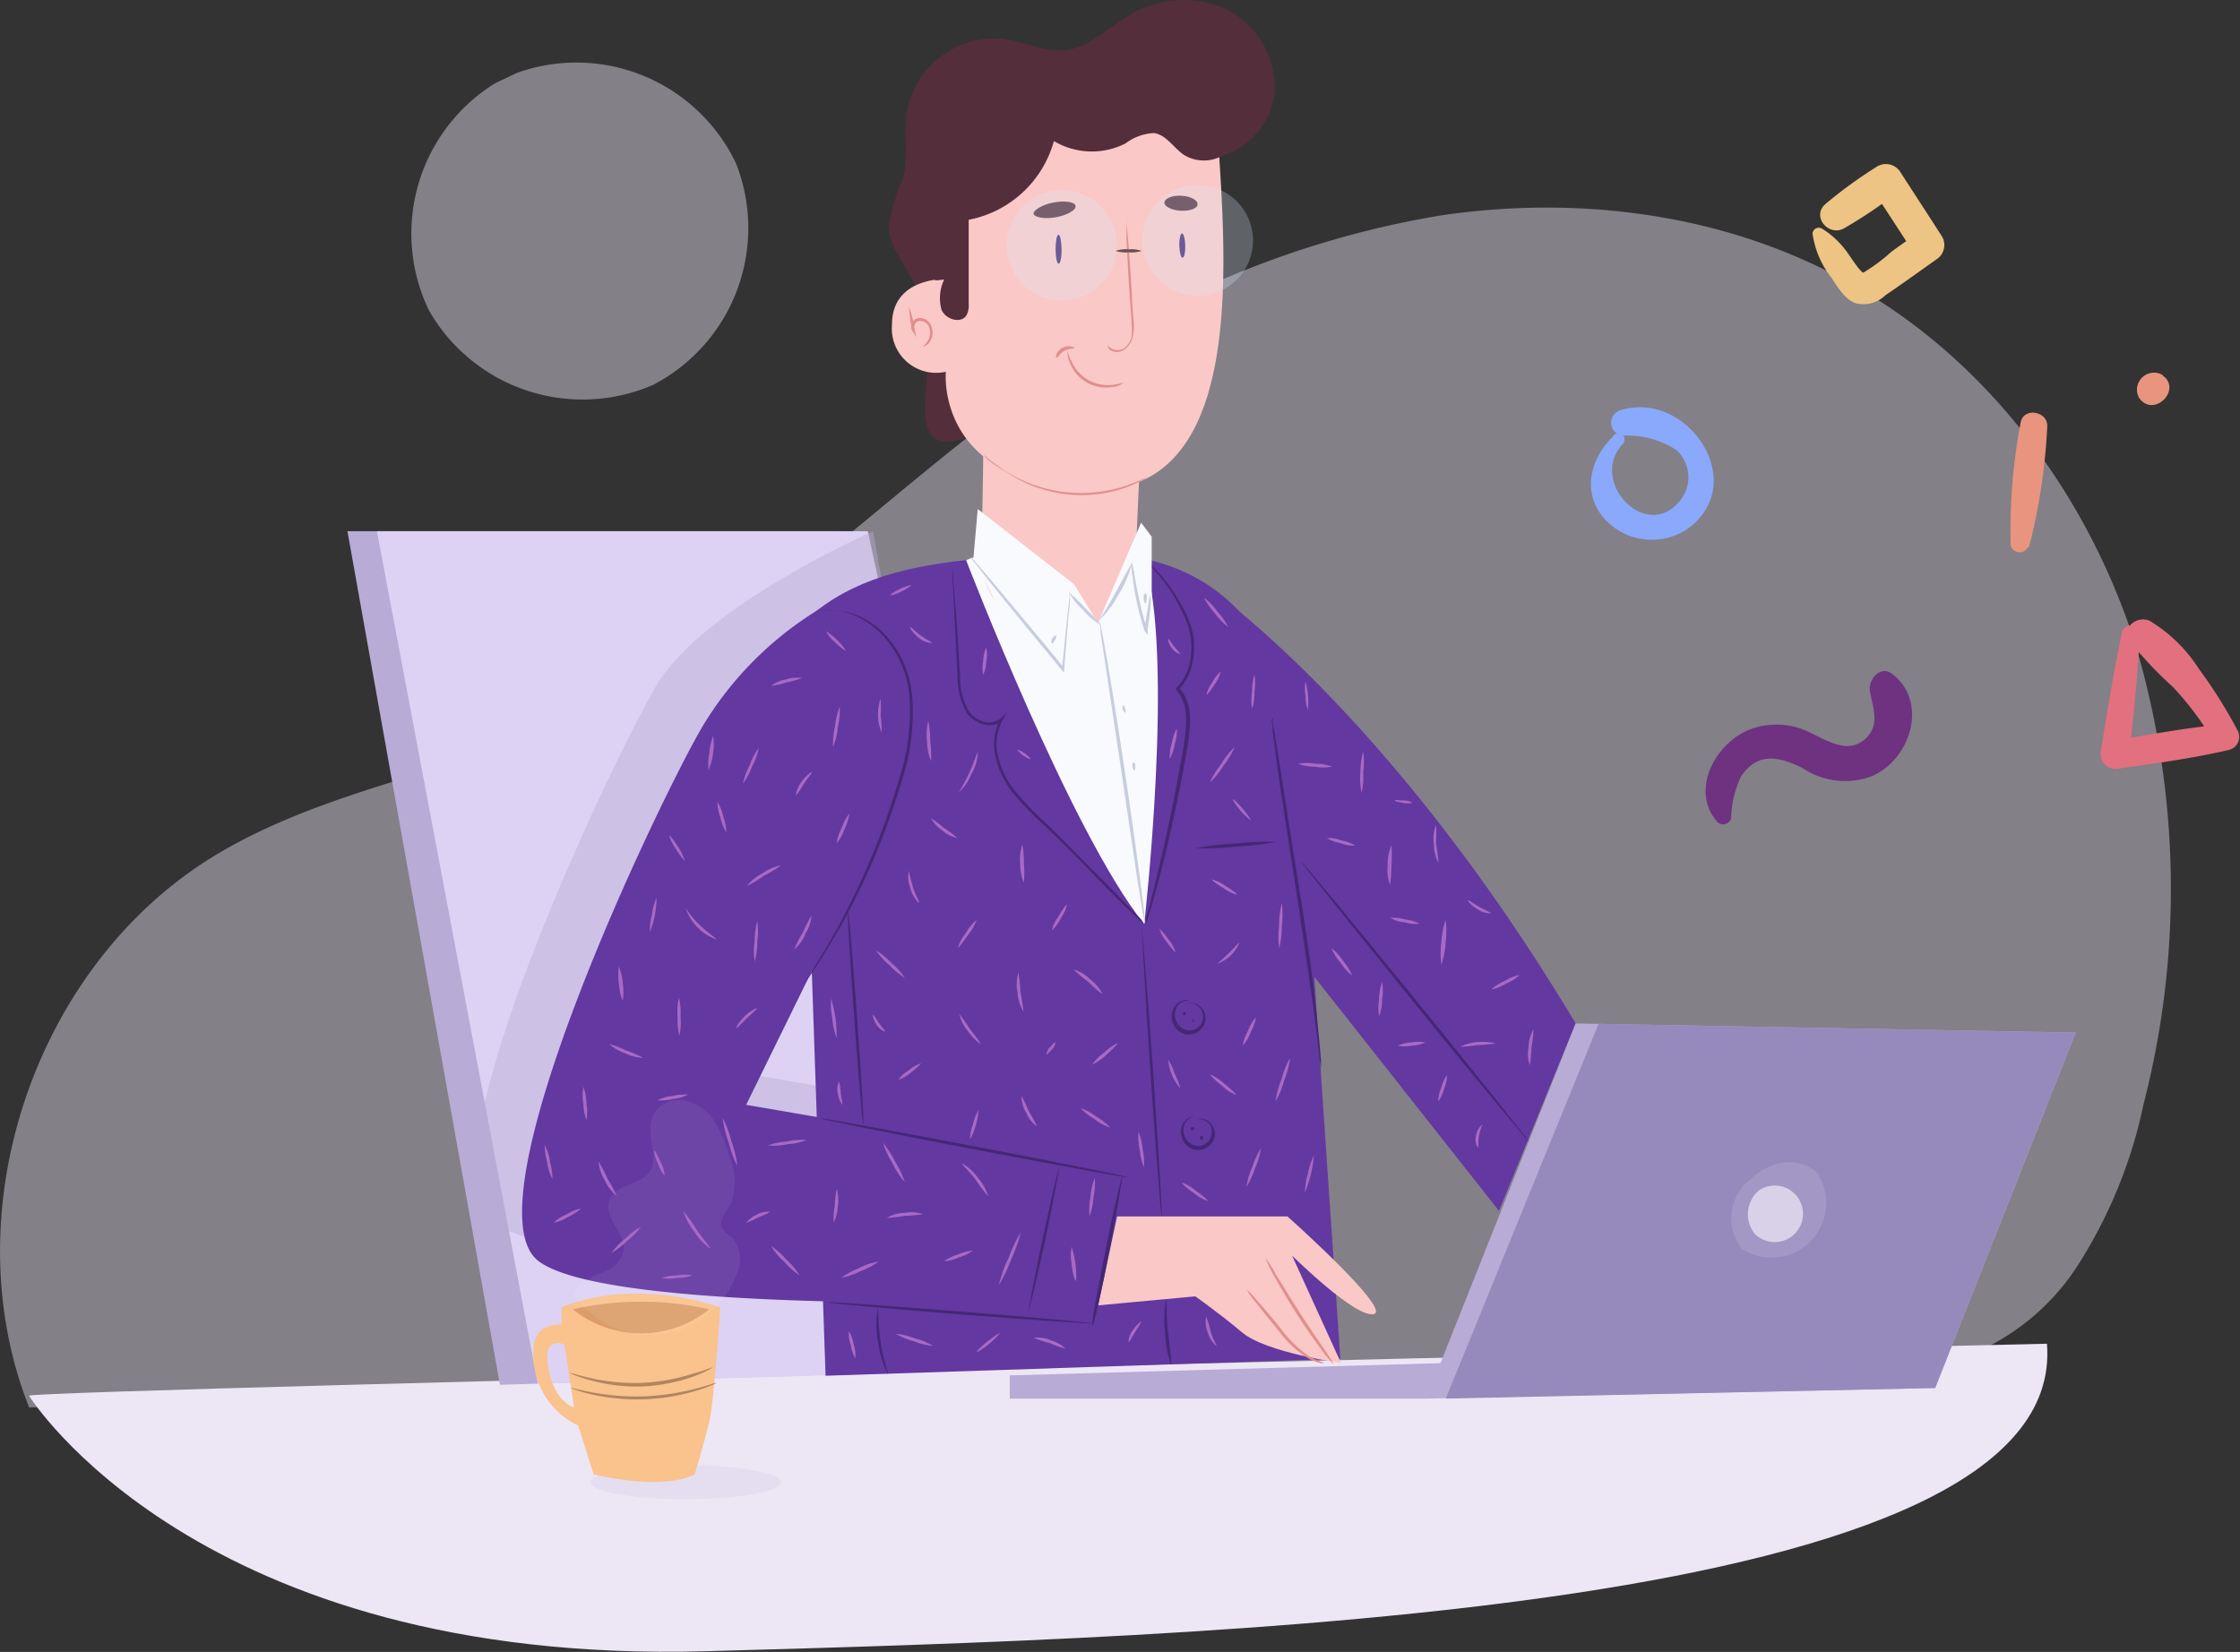 <?xml version="1.0" encoding="UTF-8"?> <svg xmlns="http://www.w3.org/2000/svg" viewBox="0 0 131.46 96.96"><rect x="0" y="0" width="131.46" height="96.96" fill="#333333" stroke="none"/> <defs> <style>.cls-1{opacity:0.43;}.cls-2{fill:#ede6f5;}.cls-3{fill:#552e3b;}.cls-10,.cls-4,.cls-6{fill:#b8abd6;}.cls-5{fill:#ddd2f3;}.cls-6{opacity:0.44;}.cls-7{fill:#6338a1;}.cls-8{fill:#f9c8c7;}.cls-9{fill:#452775;}.cls-10{opacity:0.14;}.cls-11{fill:#fac28c;}.cls-12{fill:#db9d6a;}.cls-13{fill:#b28560;}.cls-14{opacity:0.07;}.cls-15{fill:#f9fafd;}.cls-16{fill:#a869c5;}.cls-17{fill:#c7cddd;}.cls-18{fill:#e08f8d;}.cls-19{opacity:0.26;}.cls-20{fill:#deecfc;}.cls-21{fill:#635252;}.cls-22{fill:#968abc;}.cls-23,.cls-24{fill:#d7d1e8;}.cls-24{opacity:0.19;}.cls-25{fill:#6e3281;}.cls-26{fill:#edc483;}.cls-27{fill:#8aa9fc;}.cls-28{fill:#e3707f;}.cls-29{fill:#e8947e;}</style> </defs> <title>Asset 2</title> <g id="Layer_2" data-name="Layer 2"> <g id="Objects"> <g class="cls-1"> <path class="cls-2" d="M1.71,82.61C-2.83,71.15,2,56.75,12.47,50.3c6.36-3.9,14-4.95,20.86-7.93,10.51-4.59,18.47-13.44,27.88-20a55.48,55.48,0,0,1,23.38-9.73c8.42-1.24,17.34,0,24.67,4.38,7.79,4.59,13.43,12.41,16.12,21a50.53,50.53,0,0,1,.42,26.79,28.33,28.33,0,0,1-3.91,9.54,13.62,13.62,0,0,1-8.27,5.81"></path> </g> <path class="cls-2" d="M120.13,78.87S2.39,81.54,1.7,81.92c0,0,9.84,15.83,39.72,15S121.41,94.67,120.13,78.87Z"></path> <path class="cls-3" d="M56.67,25.69c-3.32,1.21-2.16-2.58-2.27-4.19a14,14,0,0,0-.69-4.76c-.53-1.17-1.54-2.2-1.54-3.49A11.74,11.74,0,0,1,53,10.46c.34-1.31,0-2.7.24-4a5.23,5.23,0,0,1,5.62-4.18c1.28.17,2.52.83,3.79.65S65.12,1.58,66.34.86A6.06,6.06,0,0,1,72.05.59a5.09,5.09,0,0,1,2.74,4.89,4.38,4.38,0,0,1-3.91,3.83,11.2,11.2,0,0,1-3.4-.66,4.16,4.16,0,0,0-3.36.26c-1.2.82-1.72,2.72-3.18,2.86A4.6,4.6,0,0,1,58.78,11c-.71-.31-1.7-.37-2.1.29s0,1.23,0,1.87A2.57,2.57,0,0,1,55.51,16c-.42,3.2.55,6.27,1.5,9.35"></path> <polygon class="cls-4" points="29.34 81.28 20.39 31.18 49.2 31.18 59.86 80.34 29.34 81.28"></polygon> <polygon class="cls-5" points="31.56 81.22 22.12 31.18 50.93 31.18 61.59 80.34 31.56 81.22"></polygon> <path class="cls-6" d="M51.24,31.18s-10,4.39-12.75,9.11c-2.41,4.08-13.94,28.05-9.66,31.41S61.48,74,61.48,74l1.84-7.63L41,62.54l13.66-12Z"></path> <path class="cls-7" d="M76.18,43.34c-.16-.49-1.26-11.09-12.43-10.83-10.48.25-16.31.85-20,9l3.89,15.41.81,23.83,30.21-1Z"></path> <path class="cls-7" d="M48.31,35.62a20.23,20.23,0,0,0-7.07,7C38.83,46.68,27.31,70.65,31.58,74S64.23,76.3,64.23,76.3l1.85-7.63L43.79,64.85l3.89-7.93Z"></path> <path class="cls-7" d="M70.66,34.29s10.67,7.16,21.81,25.78l-4.5,11L76.23,56.19Z"></path> <polygon class="cls-4" points="59.26 82.09 83.71 82.09 84.92 80 59.26 80.73 59.26 82.09"></polygon> <path class="cls-8" d="M65.56,71.4h10s6.13,5.46,5.07,5.73-4.8-3.43-4.8-3.43L78.7,80s-4.38-.6-5.8-1.79-2.75-2.12-2.75-2.12l-5.71.53Z"></path> <path class="cls-9" d="M48.15,35.83l.26,0a1.12,1.12,0,0,1,.33,0,2.32,2.32,0,0,1,.44,0A4.5,4.5,0,0,1,51.69,37a6,6,0,0,1,1.18,1.56,6.19,6.19,0,0,1,.65,2.16,12.65,12.65,0,0,1-.59,5.08,42.4,42.4,0,0,1-3.59,8.57c-.59,1-1.1,1.85-1.47,2.4-.18.28-.33.49-.43.64a1.82,1.82,0,0,1-.17.21,2.44,2.44,0,0,1,.14-.23l.4-.65c.35-.57.85-1.39,1.42-2.43a44.27,44.27,0,0,0,3.53-8.56,12.73,12.73,0,0,0,.6-5,6,6,0,0,0-1.75-3.65,4.67,4.67,0,0,0-2.44-1.27A5.27,5.27,0,0,0,48.15,35.83Z"></path> <path class="cls-9" d="M74.69,42.11a.53.53,0,0,1,0,.21c0,.16.06.36.1.62.09.55.21,1.31.36,2.24.3,1.92.71,4.54,1.17,7.42s.82,5.54,1,7.45c.11,1,.17,1.73.21,2.27,0,.25,0,.46,0,.62s0,.21,0,.21a1.15,1.15,0,0,1,0-.21c0-.16,0-.36-.07-.62-.05-.53-.14-1.3-.26-2.25-.25-1.91-.64-4.54-1.08-7.44s-.86-5.52-1.13-7.43c-.13-1-.23-1.72-.3-2.26,0-.25,0-.45-.06-.61A1.73,1.73,0,0,1,74.69,42.11Z"></path> <path class="cls-10" d="M45.84,87c0,.54-2.5,1-5.58,1s-5.59-.43-5.59-1,2.5-1,5.59-1S45.84,86.47,45.84,87Z"></path> <path class="cls-11" d="M42.27,76.74s-4.82-1.83-9.32,0v1s-1.63-.13-1.63,1.43a4.57,4.57,0,0,0,2.61,4.5l.91,2.87s3.91,1,5.93,0c0,0,.46-1.51.85-3.07C41.9,82.39,42.27,76.74,42.27,76.74ZM32.12,79.79c-.11-1.32,1-.89,1-.89l.57,3.72S32.32,82.23,32.12,79.79Z"></path> <path class="cls-12" d="M41.62,76.85a18.11,18.11,0,0,0-8,0A6.37,6.37,0,0,0,41.62,76.85Z"></path> <path class="cls-13" d="M42.05,81.17a2,2,0,0,1-.31.15,7.86,7.86,0,0,1-.89.31,11.73,11.73,0,0,1-3.06.5,12.22,12.22,0,0,1-3.09-.29,7.11,7.11,0,0,1-.9-.26,1.12,1.12,0,0,1-.32-.13s.47.12,1.25.27a13.88,13.88,0,0,0,3.05.24,14.11,14.11,0,0,0,3-.44C41.58,81.32,42,81.14,42.05,81.17Z"></path> <path class="cls-13" d="M41.84,80.26l-.3.17a7.25,7.25,0,0,1-.86.37,10.36,10.36,0,0,1-3,.58A10.21,10.21,0,0,1,34.6,81a7.79,7.79,0,0,1-.89-.29,2,2,0,0,1-.31-.15s.47.14,1.23.32a11.73,11.73,0,0,0,3,.29,11.5,11.5,0,0,0,3-.53C41.38,80.44,41.82,80.23,41.84,80.26Z"></path> <g class="cls-14"> <path class="cls-15" d="M33.82,76.88a1.12,1.12,0,0,1,.23-1.48,5.6,5.6,0,0,1,1.45-.77,1.77,1.77,0,0,0,1.09-1.16c.19-1-1.18-2-.84-3s1.8-.88,2.37-1.69-.23-2.18.16-3.2a1.7,1.7,0,0,1,1.84-1,2.81,2.81,0,0,1,1.8,1.23,7.67,7.67,0,0,1,.88,2.06,3.67,3.67,0,0,1,.06,2.85c-.24.43-.68.88-.49,1.33.11.28.42.42.63.63a2,2,0,0,1,.23,2.1,5.38,5.38,0,0,1-9.64,1.05"></path> </g> <path class="cls-16" d="M72.46,43.85a4.7,4.7,0,0,1-.66,1.09,4.44,4.44,0,0,1-.8,1,4.76,4.76,0,0,1,.66-1.08A4.36,4.36,0,0,1,72.46,43.85Z"></path> <path class="cls-15" d="M56.7,32.88s6.15,16,10.45,21.36c0,0,1.81-15.75,0-21.43C67.15,32.81,58.9,31.82,56.7,32.88Z"></path> <path class="cls-8" d="M55.67,6.92l-.41,9.47s-2.91,0-2.91,2.64a2.6,2.6,0,0,0,3.16,2.79s-.65,6.41,8.13,6.93c10.28.62,8.09-15.44,7.69-23Z"></path> <path class="cls-8" d="M67.15,21.37l-.51,11.55a4.47,4.47,0,0,1-6.47,3.8l-.11,0a4.5,4.5,0,0,1-2.47-4.15c.12-4.05.17-11.05.17-11.05Z"></path> <path class="cls-9" d="M67.15,54.24l-.21-.18c-.13-.11-.32-.29-.56-.53-.49-.46-1.18-1.15-2-2s-1.84-1.89-3-3a19.94,19.94,0,0,1-1.76-1.79,5.12,5.12,0,0,1-1.21-2.4,3.19,3.19,0,0,1,.3-2.14l.13.1a1.23,1.23,0,0,1-1.18.2,1.78,1.78,0,0,1-.94-.69,4.16,4.16,0,0,1-.52-2.07c-.07-1.34-.13-2.53-.18-3.53s-.09-1.78-.12-2.35c0-.27,0-.48,0-.64V33a.68.68,0,0,1,0,.22c0,.16,0,.37.05.63,0,.57.1,1.37.17,2.35s.14,2.19.23,3.53a3.93,3.93,0,0,0,.5,2,1.58,1.58,0,0,0,.85.62,1.07,1.07,0,0,0,1-.17l.38-.33-.25.44a3,3,0,0,0-.28,2,5.11,5.11,0,0,0,1.17,2.32,21,21,0,0,0,1.74,1.78c1.14,1.11,2.12,2.16,3,3l2,2.05L67,54C67.09,54.17,67.16,54.23,67.15,54.24Z"></path> <path class="cls-9" d="M67.15,32.81l.14.1.35.34a8.3,8.3,0,0,1,1.17,1.4,10,10,0,0,1,.65,1.1,5.52,5.52,0,0,1,.54,1.4,4.43,4.43,0,0,1,0,1.67,3.21,3.21,0,0,1-.81,1.65v-.12a2.66,2.66,0,0,1,.6,1.25,5.25,5.25,0,0,1,0,1.43c-.07.8-.24,1.55-.37,2.29s-.28,1.44-.42,2.11c-.28,1.34-.57,2.55-.82,3.55s-.48,1.82-.65,2.37c-.07.27-.14.48-.19.64s-.07.23-.08.22a1.63,1.63,0,0,1,0-.22c0-.17.09-.39.16-.65.14-.57.35-1.38.59-2.39s.51-2.21.78-3.55c.14-.67.28-1.38.41-2.11s.29-1.5.37-2.28a5.27,5.27,0,0,0,0-1.38,2.47,2.47,0,0,0-.56-1.16l0-.06.06-.06a2.93,2.93,0,0,0,.77-1.55,4.18,4.18,0,0,0,0-1.62,5.18,5.18,0,0,0-.51-1.37,10,10,0,0,0-.62-1.1,9.86,9.86,0,0,0-1.12-1.42l-.34-.35Z"></path> <path class="cls-9" d="M68.18,71.4c-.05,0-.35-3.82-.67-8.54S67,54.3,67,54.3s.35,3.82.67,8.55S68.23,71.4,68.18,71.4Z"></path> <path class="cls-9" d="M69.72,58.87a.37.37,0,0,1,.23,0,.9.9,0,0,1,.74,1.22,1,1,0,0,1-1,.63,1,1,0,0,1-.88-.75A1,1,0,0,1,69,59a.78.78,0,0,1,.57-.3.36.36,0,0,1,.23.05l-.22,0a.72.72,0,0,0-.48.3.93.93,0,0,0-.1.81.89.89,0,0,0,.75.62.79.79,0,0,0,.8-.5.82.82,0,0,0-.12-.8.86.86,0,0,0-.48-.3C69.8,58.88,69.72,58.89,69.72,58.87Z"></path> <path class="cls-9" d="M70.26,65.66s.08,0,.23,0a.86.86,0,0,1,.57.29.93.93,0,0,1,.18.93,1,1,0,0,1-1,.62,1,1,0,0,1-.88-.74,1,1,0,0,1,.15-.93.77.77,0,0,1,.56-.3c.16,0,.24,0,.23,0a1.73,1.73,0,0,0-.22,0,.76.76,0,0,0-.48.3.94.94,0,0,0,.65,1.43.78.78,0,0,0,.8-.5A.82.82,0,0,0,71,66a.92.92,0,0,0-.49-.3C70.34,65.67,70.26,65.68,70.26,65.66Z"></path> <path class="cls-9" d="M69.57,59.42a.13.13,0,0,1,0,.12.12.12,0,0,1-.12.05.09.09,0,0,1,0-.14C69.47,59.38,69.54,59.38,69.57,59.42Z"></path> <path class="cls-9" d="M70.05,59.8a.08.08,0,0,1,0,.12A.09.09,0,0,1,70,60a.1.1,0,0,1,0-.12A.08.08,0,0,1,70.05,59.8Z"></path> <path class="cls-9" d="M70.05,66.17a.11.11,0,0,1,0,.15.12.12,0,0,1-.15,0,.12.12,0,0,1,0-.15S70,66.14,70.05,66.17Z"></path> <path class="cls-9" d="M70.6,66.7s0,.11,0,.16-.13.06-.16,0,0-.11,0-.16S70.57,66.66,70.6,66.7Z"></path> <path class="cls-9" d="M65.88,69s-.3,2-.77,4.42-.9,4.38-1,4.37.3-2,.77-4.41S65.83,69,65.88,69Z"></path> <path class="cls-9" d="M62.17,68.51s-.33,1.95-.84,4.33-1,4.3-1,4.29.33-1.95.84-4.33S62.12,68.5,62.17,68.51Z"></path> <path class="cls-9" d="M66.16,69.1c0,.05-4-.69-9-1.64s-9-1.77-9-1.82,4,.69,9,1.64S66.17,69.05,66.16,69.1Z"></path> <path class="cls-9" d="M64.16,77.69s-3.5-.19-7.82-.54-7.81-.66-7.8-.71,3.5.2,7.82.54S64.17,77.64,64.16,77.69Z"></path> <path class="cls-9" d="M68.73,80.1a6.11,6.11,0,0,1-.35-1.88,6.4,6.4,0,0,1,.05-1.91c.06,0,0,.85.12,1.89S68.78,80.09,68.73,80.1Z"></path> <path class="cls-9" d="M74.91,49.41a16.23,16.23,0,0,1-2.35.28,18.45,18.45,0,0,1-2.38.1,15.17,15.17,0,0,1,2.36-.28A16.42,16.42,0,0,1,74.91,49.41Z"></path> <path class="cls-9" d="M89.77,67.08S86.69,63.44,83,58.87s-6.69-8.29-6.65-8.32,3.08,3.65,6.79,8.21S89.81,67.05,89.77,67.08Z"></path> <path class="cls-9" d="M50.67,66c-.05,0-.29-2.8-.54-6.27s-.42-6.27-.37-6.28.29,2.81.54,6.27S50.71,66,50.67,66Z"></path> <path class="cls-9" d="M52.11,80.65a5.42,5.42,0,0,1-.58-1.91,5.09,5.09,0,0,1,0-2s0,.89.15,2S52.16,80.63,52.11,80.65Z"></path> <path class="cls-16" d="M73.39,48.14s-.3-.22-.58-.55-.49-.64-.45-.67.3.22.58.56S73.43,48.11,73.39,48.14Z"></path> <path class="cls-16" d="M57.31,54a2.6,2.6,0,0,1-.48.85c-.3.45-.57.78-.61.75a2.93,2.93,0,0,1,.47-.85A2.68,2.68,0,0,1,57.31,54Z"></path> <path class="cls-16" d="M53.1,57.39a4.23,4.23,0,0,1-.9-.74,4,4,0,0,1-.78-.86,4.23,4.23,0,0,1,.9.74A4,4,0,0,1,53.1,57.39Z"></path> <path class="cls-16" d="M53.93,53a1.78,1.78,0,0,1-.51-.89,1.72,1.72,0,0,1-.08-1s.08.45.25,1S54,52.94,53.93,53Z"></path> <path class="cls-16" d="M56.17,49.18a1.85,1.85,0,0,1-.87-.44,2,2,0,0,1-.67-.72,6.1,6.1,0,0,1,.77.58A5.32,5.32,0,0,1,56.17,49.18Z"></path> <path class="cls-16" d="M62.62,53.11a2.52,2.52,0,0,1-.37.8,2.58,2.58,0,0,1-.52.71,2.2,2.2,0,0,1,.37-.8C62.34,53.4,62.57,53.08,62.62,53.11Z"></path> <path class="cls-16" d="M60.09,51.81a2.67,2.67,0,0,1-.22-1.11A2.84,2.84,0,0,1,60,49.56a6.17,6.17,0,0,1,.09,1.13A6,6,0,0,1,60.09,51.81Z"></path> <path class="cls-16" d="M60.07,59.39a2.4,2.4,0,0,1-.35-1.13,2.32,2.32,0,0,1,.05-1.18,10.47,10.47,0,0,1,.12,1.16A11.12,11.12,0,0,1,60.07,59.39Z"></path> <path class="cls-16" d="M57.58,61.31s-.42-.28-.78-.79a2.38,2.38,0,0,1-.5-1,8.7,8.7,0,0,1,.64.91A6.94,6.94,0,0,1,57.58,61.31Z"></path> <path class="cls-16" d="M54.06,62.41s-.25.29-.62.56a2.09,2.09,0,0,1-.73.41,2.14,2.14,0,0,1,.63-.56A2.1,2.1,0,0,1,54.06,62.41Z"></path> <path class="cls-16" d="M51.92,60.56s-.28-.11-.47-.4-.25-.57-.21-.59.17.23.35.49S52,60.52,51.92,60.56Z"></path> <path class="cls-16" d="M57.43,65.16a4.39,4.39,0,0,1-.5,1.73A2.33,2.33,0,0,1,57.1,66,2.52,2.52,0,0,1,57.43,65.16Z"></path> <path class="cls-16" d="M60.86,66.12a1.82,1.82,0,0,1-.63-.8,1.85,1.85,0,0,1-.28-1,8.65,8.65,0,0,1,.43.91A8.16,8.16,0,0,1,60.86,66.12Z"></path> <path class="cls-16" d="M65.16,66.19a3,3,0,0,1-.92-.5,3.37,3.37,0,0,1-.82-.65,3.33,3.33,0,0,1,.92.5A3.37,3.37,0,0,1,65.16,66.19Z"></path> <path class="cls-16" d="M65.63,61.21s-.29.35-.71.71a3,3,0,0,1-.83.57,3.31,3.31,0,0,1,.71-.71A3,3,0,0,1,65.63,61.21Z"></path> <path class="cls-16" d="M61.94,61.18s0,.21-.19.4-.29.33-.32.3,0-.21.18-.4S61.9,61.15,61.94,61.18Z"></path> <path class="cls-16" d="M64.71,58.36a7.06,7.06,0,0,1-.84-.73A8,8,0,0,1,63,56.9a2.37,2.37,0,0,1,1,.6A2.4,2.4,0,0,1,64.71,58.36Z"></path> <path class="cls-16" d="M56.27,46.51s.31-.5.61-1.14.45-1.21.5-1.2A2.57,2.57,0,0,1,57,45.44,2.8,2.8,0,0,1,56.27,46.51Z"></path> <path class="cls-16" d="M54.64,44.68a3.07,3.07,0,0,1-.23-1.17,3.13,3.13,0,0,1,.07-1.2,6.52,6.52,0,0,1,.11,1.19A6.19,6.19,0,0,1,54.64,44.68Z"></path> <path class="cls-16" d="M54.7,37.75s-.4,0-.78-.31-.55-.63-.51-.65.27.26.62.51S54.71,37.7,54.7,37.75Z"></path> <path class="cls-16" d="M53.48,34.36s-.24.2-.57.36-.63.26-.65.21.23-.21.57-.37S53.46,34.31,53.48,34.36Z"></path> <path class="cls-16" d="M57.7,39.61a2,2,0,0,1,0-.81,2,2,0,0,1,.18-.79,1.77,1.77,0,0,1,0,.81A1.85,1.85,0,0,1,57.7,39.61Z"></path> <path class="cls-16" d="M60.47,44.56s-.22-.06-.43-.22S59.68,44,59.7,44s.23.06.44.22S60.5,44.52,60.47,44.56Z"></path> <path class="cls-16" d="M69.06,42.76a2.24,2.24,0,0,1-.12.91,2.58,2.58,0,0,1-.29.88,2.53,2.53,0,0,1,.12-.92A2.86,2.86,0,0,1,69.06,42.76Z"></path> <path class="cls-16" d="M69.27,38.4s-.29-.08-.49-.34-.26-.55-.22-.56.16.21.35.45S69.29,38.35,69.27,38.4Z"></path> <path class="cls-16" d="M71.64,39.42a1.82,1.82,0,0,1-.34.72c-.23.37-.45.66-.49.63a1.82,1.82,0,0,1,.34-.72A2,2,0,0,1,71.64,39.42Z"></path> <path class="cls-16" d="M73.48,41.6a3.07,3.07,0,0,1,0-1,3.22,3.22,0,0,1,.14-1,2.93,2.93,0,0,1,0,1A2.7,2.7,0,0,1,73.48,41.6Z"></path> <path class="cls-16" d="M72.08,36.8A3.49,3.49,0,0,1,71.3,36a4,4,0,0,1-.64-.92,3.49,3.49,0,0,1,.78.81A4,4,0,0,1,72.08,36.8Z"></path> <path class="cls-16" d="M48.89,43.85a4.47,4.47,0,0,1,.11-1.2,4.88,4.88,0,0,1,.28-1.18,4,4,0,0,1-.11,1.2A3.87,3.87,0,0,1,48.89,43.85Z"></path> <path class="cls-16" d="M47.06,39.8a4.55,4.55,0,0,1-.9.25,4.07,4.07,0,0,1-.9.21,1.88,1.88,0,0,1,.86-.38A2,2,0,0,1,47.06,39.8Z"></path> <path class="cls-16" d="M49.62,38.2S49.3,38,49,37.69a2.16,2.16,0,0,1-.52-.64s.32.19.64.51S49.66,38.17,49.62,38.2Z"></path> <path class="cls-16" d="M51.74,43a2.84,2.84,0,0,1-.06-2,6.85,6.85,0,0,1,0,1A5.66,5.66,0,0,1,51.74,43Z"></path> <path class="cls-16" d="M49.1,49.5a2.77,2.77,0,0,1,.3-.91,2.68,2.68,0,0,1,.45-.84,2.89,2.89,0,0,1-.29.91A2.59,2.59,0,0,1,49.1,49.5Z"></path> <path class="cls-16" d="M46.74,46.68c-.05,0,0-.39.29-.78s.58-.61.61-.57-.22.3-.46.67A7.49,7.49,0,0,1,46.74,46.68Z"></path> <path class="cls-16" d="M43.6,46A3.8,3.8,0,0,1,44,44.91a3.45,3.45,0,0,1,.53-1A3.8,3.8,0,0,1,44.13,45,3.76,3.76,0,0,1,43.6,46Z"></path> <path class="cls-16" d="M41.58,45.2a3.66,3.66,0,0,1,.05-1,3.51,3.51,0,0,1,.22-1,3,3,0,0,1,0,1A3.2,3.2,0,0,1,41.58,45.2Z"></path> <path class="cls-16" d="M40.18,50.53s-.28-.3-.53-.72a2.52,2.52,0,0,1-.38-.81s.28.3.53.72A2.52,2.52,0,0,1,40.18,50.53Z"></path> <path class="cls-16" d="M42.63,48.86a2.65,2.65,0,0,1-.35-.87,3,3,0,0,1-.18-.93,2.64,2.64,0,0,1,.35.88A2.92,2.92,0,0,1,42.63,48.86Z"></path> <path class="cls-16" d="M45.84,50.79a6.84,6.84,0,0,1-1,.61,6.72,6.72,0,0,1-1,.6,2.69,2.69,0,0,1,.92-.75A2.8,2.8,0,0,1,45.84,50.79Z"></path> <path class="cls-16" d="M46.61,55.73a6.28,6.28,0,0,1,.51-1,8.63,8.63,0,0,1,.51-1,2.26,2.26,0,0,1-.35,1.05A2.36,2.36,0,0,1,46.61,55.73Z"></path> <path class="cls-16" d="M44.29,56.43a3.89,3.89,0,0,1,0-1.19,4.72,4.72,0,0,1,.15-1.18,3.89,3.89,0,0,1,0,1.19A3.76,3.76,0,0,1,44.29,56.43Z"></path> <path class="cls-16" d="M42.05,55.14a2.91,2.91,0,0,1-1.81-1.85s.31.51.82,1S42.08,55.1,42.05,55.14Z"></path> <path class="cls-16" d="M38.15,54.7a2.87,2.87,0,0,1,.11-1,3.18,3.18,0,0,1,.27-1,5.67,5.67,0,0,1-.38,2Z"></path> <path class="cls-16" d="M44.43,59.19c0,.05-.27.27-.61.59s-.57.6-.61.57.15-.37.49-.7S44.4,59.15,44.43,59.19Z"></path> <path class="cls-16" d="M39.87,60.8a3.72,3.72,0,0,1-.1-1.12,3.65,3.65,0,0,1,.07-1.13,3.72,3.72,0,0,1,.1,1.12A3.65,3.65,0,0,1,39.87,60.8Z"></path> <path class="cls-16" d="M37.75,62.09a2.48,2.48,0,0,1-1.06-.27,2.47,2.47,0,0,1-.94-.55,6.33,6.33,0,0,1,1,.39A6.05,6.05,0,0,1,37.75,62.09Z"></path> <path class="cls-16" d="M36.54,58.74a3.35,3.35,0,0,1-.22-1,3.45,3.45,0,0,1,0-1,3.06,3.06,0,0,1,.23,1A2.85,2.85,0,0,1,36.54,58.74Z"></path> <path class="cls-16" d="M40.38,64.25a2.41,2.41,0,0,1-.88.25,2.47,2.47,0,0,1-.92.08,2.42,2.42,0,0,1,.89-.25A2.69,2.69,0,0,1,40.38,64.25Z"></path> <path class="cls-16" d="M34.42,65.74a2.67,2.67,0,0,1-.18-.95,2.58,2.58,0,0,1,0-1,3.06,3.06,0,0,1,.18,1A2.78,2.78,0,0,1,34.42,65.74Z"></path> <path class="cls-16" d="M32.42,69.21a2.91,2.91,0,0,1-.31-1,3.44,3.44,0,0,1-.14-1,2.8,2.8,0,0,1,.31,1A3.49,3.49,0,0,1,32.42,69.21Z"></path> <path class="cls-16" d="M34.09,70.94a2.56,2.56,0,0,1-.76.49,2.27,2.27,0,0,1-.85.34,2.53,2.53,0,0,1,.77-.49A2.26,2.26,0,0,1,34.09,70.94Z"></path> <path class="cls-16" d="M36.19,70.19a2.41,2.41,0,0,1-.7-.92,2.35,2.35,0,0,1-.36-1.09,7.56,7.56,0,0,1,.52,1A7.54,7.54,0,0,1,36.19,70.19Z"></path> <path class="cls-16" d="M39,69a2,2,0,0,1-.38-.7,2,2,0,0,1-.23-.77c.05,0,.22.3.39.7A1.71,1.71,0,0,1,39,69Z"></path> <path class="cls-16" d="M37.62,72a4,4,0,0,1-.81.83,4.21,4.21,0,0,1-.92.71,4,4,0,0,1,.81-.84A4,4,0,0,1,37.62,72Z"></path> <path class="cls-16" d="M41.69,73.29a3.29,3.29,0,0,1-.94-1,3.42,3.42,0,0,1-.64-1.21,11.86,11.86,0,0,1,.78,1.11C41.32,72.8,41.72,73.26,41.69,73.29Z"></path> <path class="cls-16" d="M40.64,74.86a2.82,2.82,0,0,1-.89.15,2.41,2.41,0,0,1-.91,0,2.82,2.82,0,0,1,.89-.15A2.44,2.44,0,0,1,40.64,74.86Z"></path> <path class="cls-16" d="M43.27,68.44a6.52,6.52,0,0,1-.51-1.39,5.75,5.75,0,0,1-.34-1.43A6.66,6.66,0,0,1,42.93,67,6.24,6.24,0,0,1,43.27,68.44Z"></path> <path class="cls-16" d="M47.32,66.92a3.56,3.56,0,0,1-1.11.24,3.58,3.58,0,0,1-1.14.07A4.25,4.25,0,0,1,46.18,67,3.58,3.58,0,0,1,47.32,66.92Z"></path> <path class="cls-16" d="M45.2,71.13a3.71,3.71,0,0,1-.71.32,4.05,4.05,0,0,1-.71.33s.23-.3.64-.49A1.33,1.33,0,0,1,45.2,71.13Z"></path> <path class="cls-16" d="M46.93,74.86a4.3,4.3,0,0,1-.9-.8,3.81,3.81,0,0,1-.78-.93,4.6,4.6,0,0,1,.9.8A4.46,4.46,0,0,1,46.93,74.86Z"></path> <path class="cls-16" d="M48.92,71.78a4.76,4.76,0,0,1,.07-1,5.33,5.33,0,0,1,.12-1,2.31,2.31,0,0,1,.06,1A2.55,2.55,0,0,1,48.92,71.78Z"></path> <path class="cls-16" d="M51.56,74.05a4.38,4.38,0,0,1-1.06.56,3.85,3.85,0,0,1-1.12.39,4.21,4.21,0,0,1,1-.55A3.81,3.81,0,0,1,51.56,74.05Z"></path> <path class="cls-16" d="M53.1,69.39a5,5,0,0,1-.72-1.11,5.14,5.14,0,0,1-.56-1.2,5.63,5.63,0,0,1,.72,1.12A5.18,5.18,0,0,1,53.1,69.39Z"></path> <path class="cls-16" d="M54.18,71.27a8.33,8.33,0,0,1-1.07.09,8.22,8.22,0,0,1-1.07.13,2.05,2.05,0,0,1,1.05-.3A2.16,2.16,0,0,1,54.18,71.27Z"></path> <path class="cls-16" d="M58,70.23a9.12,9.12,0,0,1-.75-1c-.42-.53-.82-.9-.79-.94a2.69,2.69,0,0,1,.93.84A2.89,2.89,0,0,1,58,70.23Z"></path> <path class="cls-16" d="M57.08,73.41a2.36,2.36,0,0,1-.81.39,2.3,2.3,0,0,1-.86.23,2.37,2.37,0,0,1,.8-.39A2.33,2.33,0,0,1,57.08,73.41Z"></path> <path class="cls-16" d="M63.11,75.18a3.31,3.31,0,0,1-.22-1,2.9,2.9,0,0,1,0-1,5.55,5.55,0,0,1,.27,1.93Z"></path> <path class="cls-16" d="M63.94,71.39A4.21,4.21,0,0,1,64,70.25a3.74,3.74,0,0,1,.25-1.11,4.21,4.21,0,0,1-.08,1.14A3.63,3.63,0,0,1,63.94,71.39Z"></path> <path class="cls-16" d="M59.9,72.35a8.67,8.67,0,0,1-.56,1.58,9.57,9.57,0,0,1-.72,1.51,7.16,7.16,0,0,1,.56-1.58A7.87,7.87,0,0,1,59.9,72.35Z"></path> <path class="cls-16" d="M49.1,60.93a4,4,0,0,1-.25-1.15,3.7,3.7,0,0,1-.07-1.16,7.5,7.5,0,0,1,.32,2.31Z"></path> <path class="cls-16" d="M49.43,64.84s-.21-.26-.26-.65a1,1,0,0,1,.07-.7,2.57,2.57,0,0,1,.1.68C49.39,64.53,49.48,64.82,49.43,64.84Z"></path> <path class="cls-16" d="M50.2,79.73a2,2,0,0,1-.27-.78,1.91,1.91,0,0,1-.11-.82,2.24,2.24,0,0,1,.28.78A2,2,0,0,1,50.2,79.73Z"></path> <path class="cls-16" d="M54.76,79a4,4,0,0,1-1.12-.27,3.87,3.87,0,0,1-1.06-.44,4.25,4.25,0,0,1,1.12.27A3.7,3.7,0,0,1,54.76,79Z"></path> <path class="cls-16" d="M58.68,78.26s-.25.31-.62.61-.7.52-.73.48.24-.31.62-.61S58.65,78.22,58.68,78.26Z"></path> <path class="cls-16" d="M62.53,79.15a4.42,4.42,0,0,1-.93-.32,5.3,5.3,0,0,1-.93-.31,1.86,1.86,0,0,1,1,.15A2.14,2.14,0,0,1,62.53,79.15Z"></path> <path class="cls-16" d="M67,77.55s-.16.29-.37.62-.35.62-.4.6a1.19,1.19,0,0,1,.25-.69C66.72,77.73,67,77.52,67,77.55Z"></path> <path class="cls-16" d="M67.13,68.5a3.4,3.4,0,0,1-.24-1,3.78,3.78,0,0,1-.08-1.08,3.45,3.45,0,0,1,.25,1.05A3.15,3.15,0,0,1,67.13,68.5Z"></path> <path class="cls-16" d="M70.87,70.49a2.53,2.53,0,0,1-.82-.48,2.92,2.92,0,0,1-.72-.61,2.5,2.5,0,0,1,.82.47C70.58,70.17,70.9,70.45,70.87,70.49Z"></path> <path class="cls-16" d="M74.86,64.65a5.12,5.12,0,0,1,.35-1.31,5,5,0,0,1,.51-1.25,5.55,5.55,0,0,1-.35,1.31A5.06,5.06,0,0,1,74.86,64.65Z"></path> <path class="cls-16" d="M72.54,64.27a2.6,2.6,0,0,1-.81-.53c-.42-.33-.73-.63-.7-.67a2.73,2.73,0,0,1,.81.53C72.25,63.93,72.57,64.23,72.54,64.27Z"></path> <path class="cls-16" d="M73.71,59.71a2.73,2.73,0,0,1-.31.87,2.32,2.32,0,0,1-.47.8,2.73,2.73,0,0,1,.31-.87A2.32,2.32,0,0,1,73.71,59.71Z"></path> <path class="cls-16" d="M69.27,63.88a2.9,2.9,0,0,1-.71-1.67,3.48,3.48,0,0,1,.38.82A4,4,0,0,1,69.27,63.88Z"></path> <path class="cls-16" d="M72.73,55.34a2.14,2.14,0,0,1-1.28,1.22s.3-.27.65-.6S72.69,55.31,72.73,55.34Z"></path> <path class="cls-16" d="M69,55.92s-.29-.27-.55-.66a2.16,2.16,0,0,1-.41-.75s.29.26.55.65A2.07,2.07,0,0,1,69,55.92Z"></path> <path class="cls-16" d="M72.6,52.52a2.34,2.34,0,0,1-.78-.38c-.41-.24-.72-.48-.69-.52a2.43,2.43,0,0,1,.78.37C72.32,52.24,72.63,52.48,72.6,52.52Z"></path> <path class="cls-16" d="M75.07,55.66a5.31,5.31,0,0,1,0-1.35A4.78,4.78,0,0,1,75.23,53a5.63,5.63,0,0,1,0,1.35A5,5,0,0,1,75.07,55.66Z"></path> <path class="cls-16" d="M73.16,69.65a3.74,3.74,0,0,1,.34-1.16A4.47,4.47,0,0,1,74,67.4a4.1,4.1,0,0,1-.34,1.16A4.71,4.71,0,0,1,73.16,69.65Z"></path> <path class="cls-16" d="M76.58,70a4.24,4.24,0,0,1,.18-1.11,4.16,4.16,0,0,1,.35-1.07A7.25,7.25,0,0,1,76.58,70Z"></path> <path class="cls-16" d="M71.39,79a1.48,1.48,0,0,1-.51-.8,1.54,1.54,0,0,1-.09-.93,7,7,0,0,1,.26.88C71.21,78.65,71.43,79,71.39,79Z"></path> <path class="cls-16" d="M81.58,51.94a2.57,2.57,0,0,1-.14-1.16,2.51,2.51,0,0,1,.22-1.15,7.1,7.1,0,0,1,0,1.16A7.92,7.92,0,0,1,81.58,51.94Z"></path> <path class="cls-16" d="M79.54,49.63a2,2,0,0,1-.86-.14,2.27,2.27,0,0,1-.81-.3,2,2,0,0,1,.85.14A2.38,2.38,0,0,1,79.54,49.63Z"></path> <path class="cls-16" d="M79.91,46.55a4.25,4.25,0,0,1-.07-1.22A4.59,4.59,0,0,1,80,44.11,4.25,4.25,0,0,1,80,45.33,4.2,4.2,0,0,1,79.91,46.55Z"></path> <path class="cls-16" d="M78.18,45a2.69,2.69,0,0,1-1,0,2.73,2.73,0,0,1-1-.17,2.69,2.69,0,0,1,1,0A2.73,2.73,0,0,1,78.18,45Z"></path> <path class="cls-16" d="M76.78,41.73a2.16,2.16,0,0,1-.16-.86,2.2,2.2,0,0,1,0-.87,4.46,4.46,0,0,1,.13,1.73Z"></path> <path class="cls-16" d="M79.36,57.26a2.87,2.87,0,0,1-.68-.75,2.79,2.79,0,0,1-.54-.86,3.07,3.07,0,0,1,.68.75A3.55,3.55,0,0,1,79.36,57.26Z"></path> <path class="cls-16" d="M80.94,59.64a2.79,2.79,0,0,1,0-1,3,3,0,0,1,.17-1,2.79,2.79,0,0,1,0,1A2.7,2.7,0,0,1,80.94,59.64Z"></path> <path class="cls-16" d="M83.65,61.19a1.93,1.93,0,0,1-.8.18,1.78,1.78,0,0,1-.81,0,2.11,2.11,0,0,1,.79-.18A2,2,0,0,1,83.65,61.19Z"></path> <path class="cls-16" d="M84.92,63.11a1.85,1.85,0,0,1-.17.79,1.93,1.93,0,0,1-.34.75,1.88,1.88,0,0,1,.17-.8A1.91,1.91,0,0,1,84.92,63.11Z"></path> <path class="cls-16" d="M87,66s-.13.29-.2.66,0,.67-.07.69a.86.86,0,0,1-.1-.72C86.7,66.21,87,66,87,66Z"></path> <path class="cls-16" d="M87.75,61.25a8.05,8.05,0,0,1-1.06.09,6.79,6.79,0,0,1-1,.1,3.12,3.12,0,0,1,2.11-.19Z"></path> <path class="cls-16" d="M90,60.41a6.89,6.89,0,0,1-.12,1.06,7.29,7.29,0,0,1-.1,1.06,2.09,2.09,0,0,1-.07-1.08A2.14,2.14,0,0,1,90,60.41Z"></path> <path class="cls-16" d="M84.59,56.62a4.94,4.94,0,0,1,0-1.32A4.65,4.65,0,0,1,84.84,54a5,5,0,0,1,0,1.33A5,5,0,0,1,84.59,56.62Z"></path> <path class="cls-16" d="M83.32,54.22a2.26,2.26,0,0,1-.88-.08,2.12,2.12,0,0,1-.85-.26,2.4,2.4,0,0,1,.88.09A2.43,2.43,0,0,1,83.32,54.22Z"></path> <path class="cls-16" d="M84.42,50.65a2.34,2.34,0,0,1-.27-1.11,2.12,2.12,0,0,1,.13-1.13,11.19,11.19,0,0,1,0,1.12A9.91,9.91,0,0,1,84.42,50.65Z"></path> <path class="cls-16" d="M82.87,47.13s-.24.06-.52,0-.51-.1-.5-.15.24,0,.52,0S82.88,47.09,82.87,47.13Z"></path> <path class="cls-16" d="M87.5,53.61a1.31,1.31,0,0,1-.77-.23c-.39-.22-.61-.51-.58-.54s.3.18.67.39S87.51,53.56,87.5,53.61Z"></path> <path class="cls-16" d="M89.18,57.23a2.55,2.55,0,0,1-.79.5,2.35,2.35,0,0,1-.87.35,2.55,2.55,0,0,1,.79-.5A2.35,2.35,0,0,1,89.18,57.23Z"></path> <polygon class="cls-15" points="57.13 32.72 57.38 29.88 63.03 34.29 64.44 36.57 66.97 30.68 67.59 31.5 67.59 35.07 64.86 38.4 59.7 37.95 57.13 32.72"></polygon> <path class="cls-17" d="M62.79,34.64a1.59,1.59,0,0,1,0,.35c0,.25,0,.57-.07,1-.07.85-.16,2-.27,3.31l0,.2-.13-.16-1.25-1.52c-1.16-1.41-2.2-2.69-2.95-3.62l-.87-1.11a2.47,2.47,0,0,1-.31-.42,2.68,2.68,0,0,1,.36.38l.92,1.07c.77.92,1.82,2.18,3,3.59l1.25,1.52-.15.05c.14-1.31.25-2.45.34-3.3.05-.39.08-.7.11-1A1.66,1.66,0,0,1,62.79,34.64Z"></path> <path class="cls-17" d="M67.52,34.92a2.06,2.06,0,0,1,0,.57c0,.35-.09.86-.17,1.45l0,.36L67.16,37c-.1-.31-.2-.65-.29-1a16.3,16.3,0,0,1-.4-2.14,4,4,0,0,1-.06-.9,4.81,4.81,0,0,1,.18.88c.1.54.24,1.3.45,2.12.09.35.19.69.28,1h-.16c.09-.58.17-1.08.23-1.44A2.41,2.41,0,0,1,67.52,34.92Z"></path> <path class="cls-17" d="M67.15,54.24a1.32,1.32,0,0,1,0-.18c0-.14-.06-.31-.09-.52-.08-.47-.18-1.12-.31-1.9-.24-1.64-.57-3.85-.93-6.3s-.7-4.67-.94-6.3c-.12-.79-.22-1.43-.29-1.91,0-.21,0-.38-.07-.52a1.23,1.23,0,0,1,0-.18s0,.06.05.18.06.3.11.51c.08.45.2,1.1.34,1.9.28,1.61.63,3.83,1,6.29s.67,4.69.89,6.31l.24,1.91c0,.21,0,.39.06.52A.69.69,0,0,1,67.15,54.24Z"></path> <path class="cls-17" d="M62,37.31s0,.14-.09.26-.11.22-.16.21-.08-.15,0-.3S62,37.27,62,37.31Z"></path> <path class="cls-17" d="M67.2,35.42s-.08-.13-.08-.29,0-.29.1-.29.08.14.08.3S67.25,35.42,67.2,35.42Z"></path> <path class="cls-17" d="M66.43,33.09a6.23,6.23,0,0,1-.78,1.8,6.07,6.07,0,0,1-1.19,1.57s.5-.73,1-1.66S66.38,33.07,66.43,33.09Z"></path> <path class="cls-17" d="M64.57,36.67a4,4,0,0,1-1-.86,4,4,0,0,1-.81-1,6.49,6.49,0,0,1,.94.9A7,7,0,0,1,64.57,36.67Z"></path> <path class="cls-17" d="M66.05,41.84s-.15-.07-.16-.21,0-.22,0-.25.13.08.15.22S66.08,41.81,66.05,41.84Z"></path> <path class="cls-17" d="M66.56,45.22s-.09-.1-.1-.22,0-.24.06-.25.1.1.11.23S66.61,45.22,66.56,45.22Z"></path> <path class="cls-18" d="M65,20.24s.06.13.26.23a.7.7,0,0,0,.84-.14,1.19,1.19,0,0,0,.31-.55,3,3,0,0,0,0-.75c0-.55-.08-1.15-.12-1.77-.08-1.26-.14-2.4-.18-3.23,0-.41,0-.75,0-1s0-.36,0-.36a1.58,1.58,0,0,1,0,.36c0,.23.06.56.09,1,.07.83.15,2,.23,3.23,0,.62.08,1.22.11,1.77a2.34,2.34,0,0,1-.08.8,1.26,1.26,0,0,1-.36.6.81.81,0,0,1-.54.23.75.75,0,0,1-.42-.12A.45.45,0,0,1,65,20.24Z"></path> <path class="cls-18" d="M65.92,22.47a1.07,1.07,0,0,1-.61.24,2.29,2.29,0,0,1-1.55-.27,2.33,2.33,0,0,1-1-1.22,1.1,1.1,0,0,1-.09-.65s0,.25.2.6a2.33,2.33,0,0,0,2.43,1.42C65.68,22.55,65.91,22.44,65.92,22.47Z"></path> <path class="cls-18" d="M63.06,20.43c0,.05-.3,0-.59.16S62.08,21,62,21s0-.09,0-.21a.78.78,0,0,1,.34-.37.81.81,0,0,1,.48-.09C63,20.36,63.07,20.41,63.06,20.43Z"></path> <path class="cls-18" d="M67.32,28a1.25,1.25,0,0,1-.34.21,7.48,7.48,0,0,1-1,.44,7.87,7.87,0,0,1-7-1A6.48,6.48,0,0,1,58,27c-.19-.18-.28-.29-.27-.3a14.79,14.79,0,0,0,1.2.9,8.31,8.31,0,0,0,3.37,1.26,8.41,8.41,0,0,0,3.57-.28C66.8,28.27,67.31,28,67.32,28Z"></path> <path class="cls-18" d="M54.17,20.34a1.36,1.36,0,0,0,.36-.49,1,1,0,0,0,0-.63.57.57,0,0,0-.57-.38.34.34,0,0,0-.27.48l-.15.06A7.27,7.27,0,0,1,53.35,18a6.87,6.87,0,0,1,.33,1.35l.09.44-.24-.39a.5.5,0,0,1,.39-.73.69.69,0,0,1,.48.13.76.76,0,0,1,.26.36,1,1,0,0,1,0,.73.82.82,0,0,1-.3.38C54.24,20.34,54.17,20.35,54.17,20.34Z"></path> <path class="cls-9" d="M62.13,15.48c-.1,0-.18-.38-.18-.85s.07-.85.17-.85.17.38.18.85S62.23,15.48,62.13,15.48Z"></path> <path class="cls-9" d="M69.4,15.13c-.09,0-.18-.32-.19-.71s.07-.72.16-.72.18.31.19.71S69.5,15.12,69.4,15.13Z"></path> <path class="cls-3" d="M55.41,16.41a2.52,2.52,0,0,0-.15,1.78c.24.56,1.13.83,1.46.32a1.26,1.26,0,0,0,.13-.69c0-1.64,0-3.28,0-4.92a6.45,6.45,0,0,0,5-4.62,4.36,4.36,0,0,0,4.2.14,3,3,0,0,1,1.67-.61c.72.1,1.14.84,1.73,1.26a2.23,2.23,0,0,0,3.19-.87,2.81,2.81,0,0,0-1.3-3.33C70,4,68.2,4.18,66.58,4.38l-9,1.06A3.17,3.17,0,0,0,55.91,6a2.94,2.94,0,0,0-.85,1.54,22,22,0,0,0-.92,7,2.17,2.17,0,0,0,.77,1.92"></path> <path class="cls-3" d="M63.12,12.08c.05.24-.46.54-1.14.67s-1.27,0-1.32-.19.47-.54,1.15-.67S63.08,11.85,63.12,12.08Z"></path> <path class="cls-3" d="M70.28,12c0,.24-.47.4-1,.37s-1-.27-.94-.51.47-.4,1-.37S70.3,11.74,70.28,12Z"></path> <g class="cls-19"> <path class="cls-20" d="M62.62,11.18a3.24,3.24,0,1,1-3.53,2.94A3.24,3.24,0,0,1,62.62,11.18Z"></path> </g> <g class="cls-19"> <path class="cls-20" d="M70.58,10.88a3.25,3.25,0,1,1-3.53,2.94A3.24,3.24,0,0,1,70.58,10.88Z"></path> </g> <path class="cls-21" d="M67,14.73a2,2,0,0,1-.77.08,2,2,0,0,1-.76-.08,1.68,1.68,0,0,1,.76-.09A1.7,1.7,0,0,1,67,14.73Z"></path> <path class="cls-18" d="M78.27,80.07a5.48,5.48,0,0,1-.7-.83c-.4-.54-.94-1.29-1.49-2.15s-1-1.66-1.34-2.25a6.91,6.91,0,0,1-.47-1,7.32,7.32,0,0,1,.58.91c.35.57.83,1.36,1.38,2.22s1.07,1.61,1.44,2.16A9.93,9.93,0,0,1,78.27,80.07Z"></path> <path class="cls-18" d="M77.72,80a.6.6,0,0,1-.25,0,2.77,2.77,0,0,1-.65-.25,5.94,5.94,0,0,1-1.69-1.53c-.56-.68-1.06-1.31-1.42-1.76a4.65,4.65,0,0,1-.54-.77,5.56,5.56,0,0,1,.64.69c.38.43.89,1,1.45,1.73a7,7,0,0,0,1.62,1.53A5.6,5.6,0,0,0,77.72,80Z"></path> <polyline class="cls-4" points="83.71 82.09 92.47 60.07 121.82 60.61 113.57 81.47 83.71 82.09"></polyline> <polygon class="cls-22" points="93.82 60.09 84.85 82.09 113.57 81.47 121.82 60.61 93.82 60.09"></polygon> <path class="cls-23" d="M103.24,69.86a1.66,1.66,0,1,1-.26,2.56A1.84,1.84,0,0,1,103.24,69.86Z"></path> <path class="cls-24" d="M102.66,69.28c1.23-1.23,3-1.42,4-.42a3.21,3.21,0,0,1-4.44,4.44A2.89,2.89,0,0,1,102.66,69.28Z"></path> <g class="cls-1"> <path class="cls-2" d="M30.36,4.27A10.37,10.37,0,0,1,43.19,9.58a10.37,10.37,0,0,1-4.84,13,10.38,10.38,0,0,1-13.18-4.37,10.37,10.37,0,0,1,3.9-13.33"></path> </g> <path class="cls-25" d="M101.6,48a5.83,5.83,0,0,1,.58-2.43c1-1.5,2.32-1.13,3.64-.47a4.45,4.45,0,0,0,4.05.45c2.29-1,3.31-4.38,1.17-6-.69-.53-1.4.34-1.3,1,.15.92.6,1.94-.19,2.74-1.06,1.06-2.31.17-3.36-.31a4.39,4.39,0,0,0-3.53-.15c-2,.81-3.49,3.56-1.88,5.41a.49.49,0,0,0,.82-.22Z"></path> <path class="cls-26" d="M106.37,13.69a5.43,5.43,0,0,0,1.11,2.61c.36.54.79,1.28,1.43,1.5a1.85,1.85,0,0,0,1.74-.47c1-.68,2-1.4,3-2.11a1,1,0,0,0,.34-1.31c-.82-1.28-1.65-2.55-2.47-3.82a1,1,0,0,0-1.32-.34A26.88,26.88,0,0,0,107.1,12c-.77.73.2,1.87,1.09,1.42a27.08,27.08,0,0,0,3-2l-1.32-.34,2.48,3.81.35-1.32c-.56.4-1.13.79-1.69,1.2A10.56,10.56,0,0,1,109.36,16c-.19,0-.89-1.14-1.08-1.36a5.06,5.06,0,0,0-1.35-1.22.37.37,0,0,0-.56.32Z"></path> <path class="cls-27" d="M94.71,25.57c-1.35,1.29-1.9,3.25-.61,4.81a3.75,3.75,0,0,0,5,.62c3.62-2.73-.11-8.14-4-6.92a.76.76,0,0,0,.2,1.49,5.23,5.23,0,0,1,3.09.85,2.17,2.17,0,0,1,.18,3c-2,2.42-5.36-1.21-3.34-3.35a.37.37,0,0,0-.52-.53Z"></path> <path class="cls-28" d="M124.53,37.12c-.48,2.32-.87,4.65-1.24,7a.87.87,0,0,0,1,1c2.2-.32,4.39-.6,6.55-1.11a.79.79,0,0,0,.47-1.15,28.07,28.07,0,0,0-2.27-3.61,8.78,8.78,0,0,0-2.88-2.81c-.73-.33-1.68.38-1.18,1.18a21.93,21.93,0,0,0,2.52,2.68A17.46,17.46,0,0,1,130,43.68l.68-1.18c-2.29.19-4.53.62-6.79,1l1.07.82c.26-2.35.49-4.7.63-7.06a.54.54,0,0,0-1.06-.15Z"></path> <path class="cls-29" d="M119.08,32.11A35.32,35.32,0,0,0,120.15,25c0-.88-1.39-1.1-1.56-.21A33.61,33.61,0,0,0,118,32a.54.54,0,0,0,1,.14Z"></path> <path class="cls-29" d="M127,22.12,126.9,22a1,1,0,0,0-1.36,1.36l.1.12c.85.92,2.3-.53,1.38-1.37Z"></path> </g> </g> </svg> 